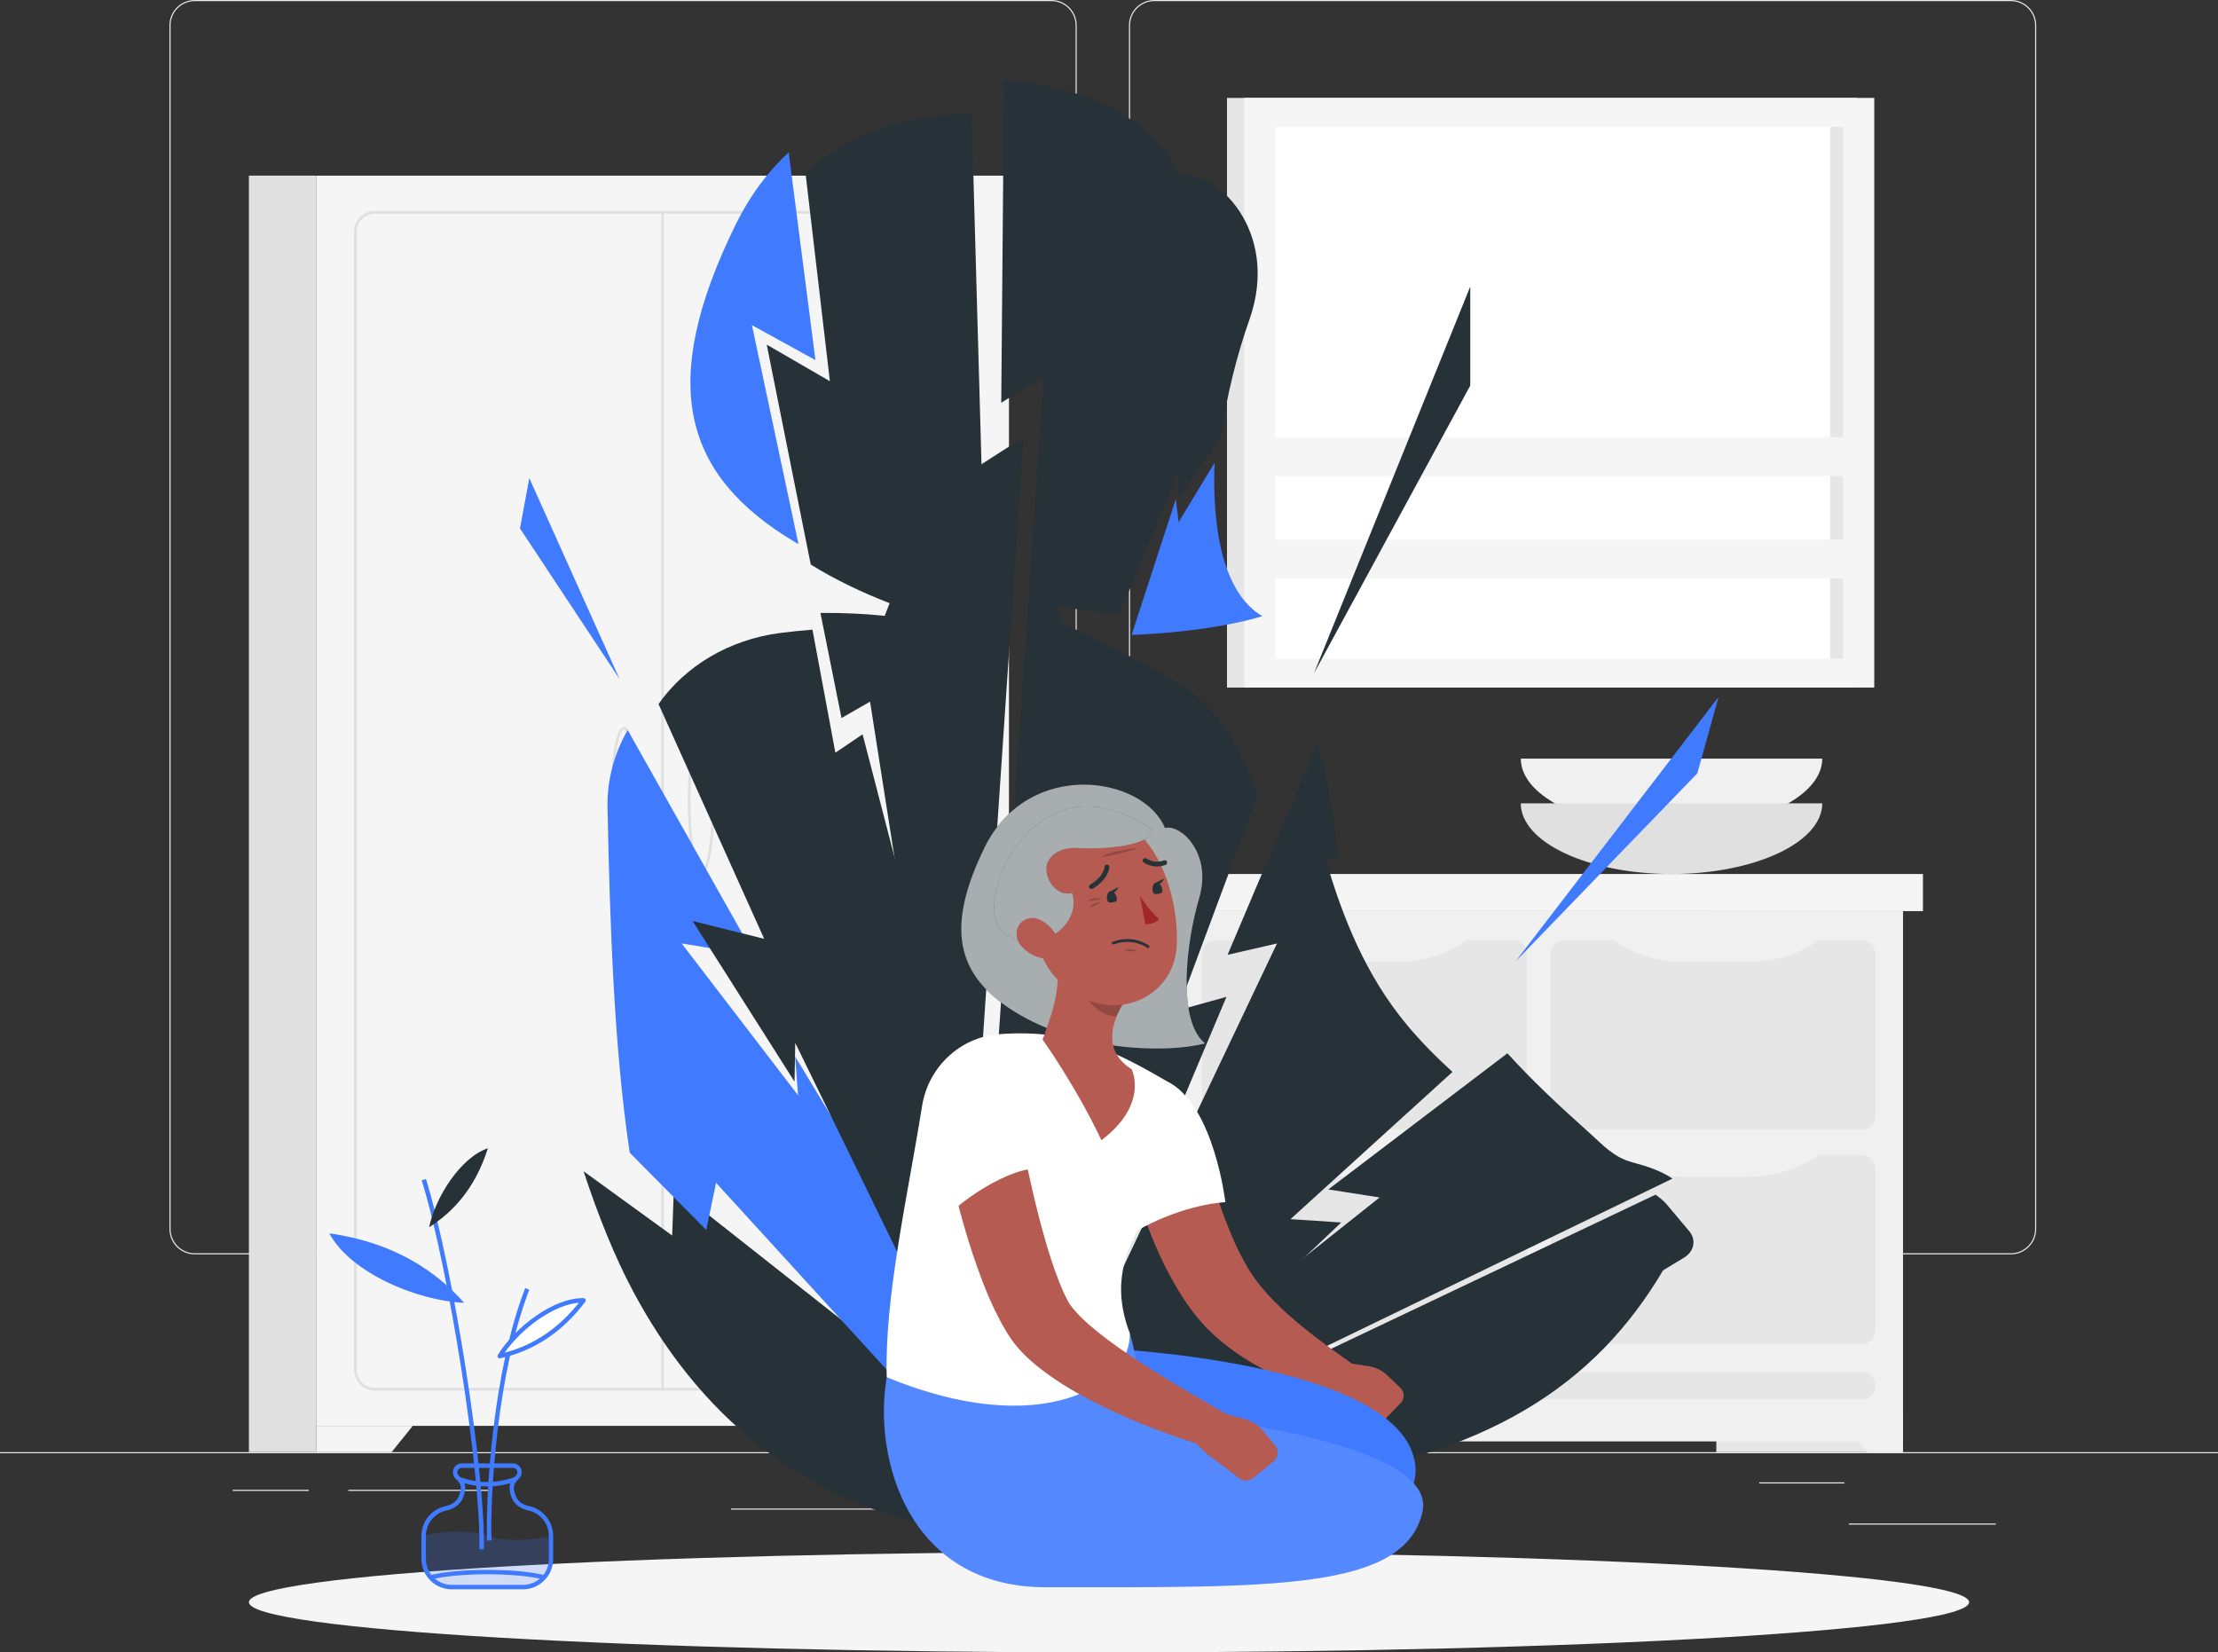 <svg width="549" height="409" viewBox="0 0 549 409" fill="none" xmlns="http://www.w3.org/2000/svg">
<rect x="0" y="0" width="549" height="409" fill="#333333" stroke="none"/>
<g clip-path="url(#clip0_553_575)">
<path d="M549 359.43H0V359.704H549V359.43Z" fill="#EBEBEB"/>
<path d="M493.99 377.091H457.625V377.365H493.99V377.091Z" fill="#EBEBEB"/>
<path d="M324.152 368.606H294.11V368.88H324.152V368.606Z" fill="#EBEBEB"/>
<path d="M456.527 366.905H435.456V367.179H456.527V366.905Z" fill="#EBEBEB"/>
<path d="M76.432 368.749H57.601V369.023H76.432V368.749Z" fill="#EBEBEB"/>
<path d="M121.757 368.749H86.204V369.023H121.757V368.749Z" fill="#EBEBEB"/>
<path d="M247.214 373.381H180.928V373.655H247.214V373.381Z" fill="#EBEBEB"/>
<path d="M260.237 310.474H48.213C44.754 310.474 41.943 307.664 41.943 304.206V6.268C41.943 2.81 44.754 0 48.213 0H260.237C263.695 0 266.506 2.81 266.506 6.268V304.206C266.506 307.664 263.695 310.474 260.237 310.474ZM48.213 0.274C44.908 0.274 42.218 2.964 42.218 6.268V304.206C42.218 307.51 44.908 310.199 48.213 310.199H260.237C263.542 310.199 266.232 307.51 266.232 304.206V6.268C266.232 2.964 263.542 0.274 260.237 0.274H48.213Z" fill="#EBEBEB"/>
<path d="M497.734 310.474H285.71C282.252 310.474 279.441 307.664 279.441 304.206V6.268C279.441 2.81 282.252 0 285.71 0H497.734C501.193 0 504.004 2.81 504.004 6.268V304.206C504.004 307.664 501.193 310.474 497.734 310.474ZM285.71 0.274C282.406 0.274 279.715 2.964 279.715 6.268V304.206C279.715 307.51 282.406 310.199 285.71 310.199H497.734C501.039 310.199 503.729 307.51 503.729 304.206V6.268C503.729 2.964 501.039 0.274 497.734 0.274H285.71Z" fill="#EBEBEB"/>
<path d="M78.255 352.92H249.74L249.74 43.478H78.255L78.255 352.92Z" fill="#F5F5F5"/>
<path d="M235.192 344.194H92.814C89.959 344.194 87.643 341.878 87.643 339.024V57.364C87.643 54.51 89.959 52.194 92.814 52.194H235.192C238.047 52.194 240.363 54.51 240.363 57.364V339.024C240.363 341.878 238.047 344.194 235.192 344.194ZM92.814 52.863C90.333 52.863 88.312 54.883 88.312 57.364V339.024C88.312 341.505 90.333 343.524 92.814 343.524H235.192C237.673 343.524 239.694 341.505 239.694 339.024V57.364C239.694 54.883 237.673 52.863 235.192 52.863H92.814Z" fill="#E0E0E0"/>
<path d="M78.266 359.43H96.921L102.169 352.92H78.266V359.43Z" fill="#F5F5F5"/>
<path d="M233.512 359.43H214.857L209.608 352.92H233.512V359.43Z" fill="#E0E0E0"/>
<path d="M249.74 359.43H231.085L225.848 352.92H249.74V359.43Z" fill="#F5F5F5"/>
<path d="M78.266 43.467H61.609V359.418H78.266V43.467Z" fill="#E0E0E0"/>
<path d="M164.009 344.194C163.822 344.194 163.679 344.04 163.679 343.853V52.523C163.679 52.336 163.833 52.183 164.009 52.183C164.184 52.183 164.338 52.336 164.338 52.523V343.864C164.338 344.051 164.184 344.205 164.009 344.205V344.194Z" fill="#E0E0E0"/>
<path d="M154.434 216.448C151.996 216.448 151.107 205.537 151.107 198.194C151.107 190.85 151.996 179.939 154.434 179.939C156.871 179.939 157.761 190.85 157.761 198.194C157.761 205.537 156.871 216.448 154.434 216.448ZM154.434 180.62C153.325 180.62 151.777 187.305 151.777 198.205C151.777 209.104 153.325 215.789 154.434 215.789C155.543 215.789 157.091 209.104 157.091 198.205C157.091 187.305 155.543 180.62 154.434 180.62Z" fill="#E0E0E0"/>
<path d="M173.572 216.448C171.134 216.448 170.245 205.537 170.245 198.194C170.245 190.85 171.134 179.939 173.572 179.939C176.01 179.939 176.899 190.85 176.899 198.194C176.899 205.537 176.01 216.448 173.572 216.448ZM173.572 180.62C172.463 180.62 170.915 187.305 170.915 198.205C170.915 209.104 172.463 215.789 173.572 215.789C174.681 215.789 176.229 209.104 176.229 198.205C176.229 187.305 174.681 180.62 173.572 180.62Z" fill="#E0E0E0"/>
<path d="M471.02 225.515H424.827V359.429H471.02V225.515Z" fill="#E6E6E6"/>
<path d="M462.236 359.43H471.02V349.331H453.046L462.236 359.43Z" fill="#F0F0F0"/>
<path d="M298.381 225.515H269.79V359.429H298.381V225.515Z" fill="#E6E6E6"/>
<path d="M295.505 216.327H264.827V225.515H295.505V216.327Z" fill="#E0E0E0"/>
<path d="M471.009 225.515H290.717V356.773H471.009V225.515Z" fill="#F0F0F0"/>
<path d="M475.972 216.327H287.5V225.515H475.972V216.327Z" fill="#F5F5F5"/>
<path d="M383.806 289.223V329.375C383.806 331.224 385.306 332.723 387.155 332.723H460.853C462.702 332.723 464.202 331.224 464.202 329.375V289.223C464.202 287.374 462.702 285.875 460.853 285.875H387.155C385.306 285.875 383.806 287.374 383.806 289.223Z" fill="#E6E6E6"/>
<path d="M297.525 289.212V329.365C297.525 331.213 299.024 332.712 300.874 332.712H374.572C376.421 332.712 377.92 331.213 377.92 329.365V289.212C377.92 287.363 376.421 285.864 374.572 285.864H300.874C299.024 285.864 297.525 287.363 297.525 289.212Z" fill="#E6E6E6"/>
<path d="M464.212 343.009C464.212 344.853 462.708 346.356 460.863 346.356H300.874C299.029 346.356 297.525 344.853 297.525 343.009C297.525 341.164 299.029 339.661 300.874 339.661H460.863C462.708 339.661 464.212 341.164 464.212 343.009Z" fill="#E6E6E6"/>
<path d="M345.672 291.243H329.762C322.856 291.243 316.246 289.047 311.492 285.184H363.932C359.178 289.047 352.579 291.243 345.661 291.243H345.672Z" fill="#F0F0F0"/>
<path d="M432.777 291.243H416.867C409.961 291.243 403.351 289.047 398.596 285.184H451.037C446.282 289.047 439.683 291.243 432.766 291.243H432.777Z" fill="#F0F0F0"/>
<path d="M383.806 236.074V276.226C383.806 278.075 385.305 279.574 387.155 279.574H460.853C462.702 279.574 464.202 278.075 464.202 276.226V236.074C464.202 234.225 462.702 232.726 460.853 232.726H387.155C385.305 232.726 383.806 234.225 383.806 236.074Z" fill="#E6E6E6"/>
<path d="M297.525 236.063V276.216C297.525 278.065 299.024 279.563 300.874 279.563H374.572C376.421 279.563 377.92 278.065 377.92 276.216V236.063C377.92 234.214 376.421 232.715 374.572 232.715H300.874C299.024 232.715 297.525 234.214 297.525 236.063Z" fill="#E6E6E6"/>
<path d="M345.672 238.105H329.762C322.856 238.105 316.246 235.91 311.492 232.046H363.932C359.178 235.91 352.579 238.105 345.661 238.105H345.672Z" fill="#F0F0F0"/>
<path d="M432.777 238.105H416.867C409.961 238.105 403.351 235.91 398.596 232.046H451.037C446.282 235.91 439.683 238.105 432.766 238.105H432.777Z" fill="#F0F0F0"/>
<path d="M299.49 359.43H290.717V349.331H308.692L299.49 359.43Z" fill="#F0F0F0"/>
<path d="M376.427 187.766C376.427 197.426 393.128 205.252 413.737 205.252C434.347 205.252 451.047 197.426 451.047 187.766H376.438H376.427Z" fill="#F0F0F0"/>
<path d="M376.427 198.841C376.427 208.501 393.128 216.327 413.737 216.327C434.347 216.327 451.047 208.501 451.047 198.841H376.438H376.427Z" fill="#E0E0E0"/>
<path d="M459.634 24.236H303.707V170.182H459.634V24.236Z" fill="#E6E6E6"/>
<path d="M463.916 24.236H307.989V170.182H463.916V24.236Z" fill="#F5F5F5"/>
<path d="M456.23 163.014V31.404L315.665 31.404V163.014H456.23Z" fill="white"/>
<path d="M456.23 163.014V31.404H453.002V163.014H456.23Z" fill="#E6E6E6"/>
<path d="M460.732 133.575H311.163V143.19H460.732V133.575Z" fill="#F5F5F5"/>
<path d="M460.732 108.218H311.163V117.834H460.732V108.218Z" fill="#F5F5F5"/>
<path d="M274.5 409C392.077 409 487.391 403.437 487.391 396.574C487.391 389.712 392.077 384.149 274.5 384.149C156.924 384.149 61.609 389.712 61.609 396.574C61.609 403.437 156.924 409 274.5 409Z" fill="#F5F5F5"/>
<path d="M316.07 233.539L258.326 355.105L259.907 371.01L331.98 302.582L319.419 301.759L359.518 265.316C355.51 261.672 351.722 257.841 348.296 253.736C338.096 241.497 332.441 227.436 328.115 212.64L331.058 211.882C331.058 211.882 330.421 198.348 326.018 184.045L303.849 236.327L316.07 233.528V233.539Z" fill="#263238"/>
<path d="M413.968 291.726L269.142 361.845C266.539 361.351 264.003 360.813 261.521 360.242V359.946L341.478 296.391L328.785 294.404L373.111 260.706C376.076 263.966 379.172 267.127 382.356 270.201C385.947 273.669 389.658 277.039 393.38 280.376C396.751 283.395 399.386 286.468 404.13 287.72C407.709 288.674 411.135 289.794 413.979 291.737L413.968 291.726Z" fill="#263238"/>
<path d="M412.804 298.4C411.915 297.335 410.882 296.468 409.773 295.7L267.879 363.118C283.888 366.29 301.686 368.08 317.882 367.037C368.489 360.934 395.038 342.46 411.651 314.426L416.91 311.232C419.348 309.75 419.897 306.841 418.129 304.744L412.793 298.4H412.804Z" fill="#263238"/>
<path d="M166.797 293.932L166.38 305.82L144.442 289.904C148.087 300.957 152.139 311.067 156.729 319.661C171.475 347.279 197.739 375.456 246.677 380.494C252.518 381.098 260.973 380.56 270.767 378.99L269.548 375.028L166.786 293.943L166.797 293.932Z" fill="#263238"/>
<path d="M201.845 89.141L195.213 37.705C190.163 42.392 185.716 48.243 182.191 55.377C162.504 95.343 169.333 117.703 196.619 134.091C196.959 134.299 197.3 134.486 197.64 134.684L186.122 80.481L201.845 89.131V89.141Z" fill="#407BFF"/>
<path d="M325.228 166.67L363.921 70.92V95.431L325.228 166.67Z" fill="#263238"/>
<path d="M375.11 237.995L425.365 172.531L420.128 191.4L375.11 237.995Z" fill="#407BFF"/>
<path d="M153.347 168.052L131.013 118.339L128.708 130.798L153.347 168.052Z" fill="#407BFF"/>
<path d="M177.25 292.769L264.86 388.737L262.466 370.022L196.816 261.507L197.53 271.09L168.719 233.517L186.792 236.492L155.367 180.708C152.029 186.471 150.239 193.024 150.371 199.863C150.964 228.468 151.952 259.147 155.872 285.316L174.813 304.437L177.25 292.769Z" fill="#407BFF"/>
<path d="M215.351 173.628L238.815 323.251L253.353 108.219L242.943 114.903L240.506 28.287C226.298 28.002 211.244 32.239 199.375 42.809L205.414 94.355L189.778 85.299L200.681 139.744C206.852 143.541 213.44 146.692 220.204 149.293C219.787 150.358 219.38 151.412 218.974 152.433C213.956 151.906 208.675 151.664 203.075 151.708L208.291 177.723L215.362 173.661L215.351 173.628Z" fill="#263238"/>
<path d="M171.431 227.963L196.663 267.731L196.838 258.126L252.2 371.548L250.564 324.359L213.506 181.751L206.775 186.306L201.099 155.846C198.529 156.055 195.905 156.318 193.204 156.658C180.324 158.305 169.553 164.957 162.998 174.254L189.152 232.375L171.42 227.952L171.431 227.963Z" fill="#263238"/>
<path d="M291.036 123.564L280.1 157.153C293.55 156.626 305.09 154.771 312.458 152.509C302.795 146.889 299.995 130.951 300.621 114.574L291.738 129.217L291.036 123.564Z" fill="#407BFF"/>
<path d="M292.727 169.732C292.727 169.732 292.672 169.699 292.65 169.677C292.123 169.337 291.585 169.018 291.047 168.711C281.461 163.332 272.513 158.492 263.377 154.507C262.499 153.069 261.895 151.587 261.533 150.084C266.913 150.896 272.15 151.434 277.157 151.752L291.64 117.11L291.728 123.213L302.137 108.537C303.564 98.087 306.243 87.594 309.208 79.273C317.19 56.826 300.369 41.415 291.859 43.479C286.556 30.186 268.417 20.724 248.51 20.131L247.83 99.69L258.326 93.104L243.207 315.073L251.255 370.856L303.575 246.733L291.497 250.092L311.338 196.833C307.594 186.35 301.763 175.549 292.749 169.721L292.727 169.732Z" fill="#263238"/>
<path d="M243.635 209.906C234.06 229.51 236.926 240.805 249.487 249.345C265.826 260.442 288.895 260.749 298.282 258.258C291.332 252.638 293.528 233.462 296.822 222.32C300.116 211.179 292.199 203.858 288.345 204.955C283.152 192.146 254.582 187.459 243.624 209.906H243.635Z" fill="#263238"/>
<path opacity="0.6" d="M243.635 209.906C234.06 229.51 236.926 240.805 249.487 249.345C265.826 260.442 288.895 260.749 298.282 258.258C291.332 252.638 293.528 233.462 296.822 222.32C300.116 211.179 292.199 203.858 288.345 204.955C283.152 192.146 254.582 187.459 243.624 209.906H243.635Z" fill="white"/>
<path d="M296.065 276.731L296.559 278.938L297.108 281.265L298.283 285.93C299.117 289.036 299.974 292.121 300.951 295.139C301.906 298.169 302.949 301.144 304.113 303.997C305.233 306.873 306.518 309.617 307.912 312.153C308.604 313.404 309.318 314.645 310.086 315.742C310.46 316.324 310.855 316.818 311.25 317.345L312.546 318.959C314.336 321.143 316.499 323.228 318.782 325.314C321.088 327.367 323.559 329.386 326.128 331.34C326.765 331.834 327.413 332.317 328.071 332.789C328.719 333.283 329.378 333.766 330.037 334.238L333.968 337.048L334.253 337.257C336.361 338.771 336.855 341.702 335.34 343.821C334.198 345.412 332.244 346.082 330.454 345.665C328.533 345.215 326.853 344.754 325.107 344.194C323.383 343.634 321.67 343.019 319.99 342.328C316.619 340.956 313.303 339.353 310.075 337.443C306.825 335.555 303.718 333.305 300.709 330.66C299.974 329.957 299.238 329.277 298.513 328.552C297.811 327.773 297.086 326.993 296.449 326.192C295.121 324.601 293.968 322.987 292.881 321.34C288.62 314.755 285.656 307.982 283.196 301.144C281.988 297.719 280.912 294.283 279.99 290.804C279.518 289.069 279.09 287.324 278.694 285.568C278.497 284.69 278.299 283.811 278.123 282.911L277.596 280.112C276.652 275.019 280.012 270.124 285.107 269.169C290.081 268.247 294.857 271.419 295.977 276.303L296.076 276.731H296.065Z" fill="#B65B52"/>
<path d="M289.696 268.137C300.621 274.426 303.301 297.543 303.301 297.543C295.011 298.158 284.843 301.857 276.806 307.51C276.806 307.51 273.139 293.504 273.424 286.544C273.721 279.3 283.438 264.525 289.707 268.137H289.696Z" fill="white"/>
<path d="M342.378 351.746L346.682 347.289C347.714 346.225 347.681 344.523 346.605 343.491L343.366 340.407C342.104 339.211 340.511 338.42 338.788 338.157L328.17 336.554L325.216 342.525C329.586 347.136 332.749 348.464 332.749 348.464L339.084 352.185C340.149 352.811 341.5 352.624 342.367 351.735L342.378 351.746Z" fill="#B55B52"/>
<path d="M275.653 333.909L237.651 340.879C234.192 360.747 242.845 386.278 276.982 386.278C318.563 386.278 355.664 379.187 349.768 360.099C342.664 337.125 275.653 333.92 275.653 333.92V333.909Z" fill="#407BFF"/>
<path d="M219.49 340.879C216.031 360.746 224.684 392.864 258.82 392.864C314.84 392.864 347.528 393.753 352.074 374.292C356.619 354.83 280.901 349.111 280.901 349.111C280.901 349.111 283.449 343.151 279.638 329.935C242.647 330.583 219.49 340.879 219.49 340.879Z" fill="#407BFF"/>
<path opacity="0.1" d="M219.49 340.879C216.031 360.746 224.684 392.864 258.82 392.864C314.84 392.864 347.528 393.753 352.074 374.292C356.619 354.83 280.901 349.111 280.901 349.111C280.901 349.111 283.449 343.151 279.638 329.935C242.647 330.583 219.49 340.879 219.49 340.879Z" fill="white"/>
<path d="M289.696 268.137C276.114 260.178 265.343 254.624 247.303 255.974C237.596 256.699 229.757 264.152 228.23 273.757C224.761 295.589 218.897 321.088 219.479 340.879C257.931 356.773 280.243 342.58 279.628 329.935C270.547 306.17 293.331 294.678 294.484 281.1C295.077 274.152 294.187 270.771 289.696 268.137Z" fill="white"/>
<path d="M261.05 235.778C263.289 243.89 260.138 251.485 258.063 257.314C258.063 257.314 266.221 268.675 272.633 282.22C284.492 273.197 280.1 264.646 280.1 264.646C272.842 260.102 275.126 252.857 278.354 247.83L261.05 235.789V235.778Z" fill="#B55B52"/>
<path opacity="0.2" d="M272.666 238.302L278.354 247.808C277.585 248.993 276.883 250.234 276.356 251.485C272.557 251.902 267.451 246.765 267.912 243.275C268.132 241.617 272.161 238.95 272.666 238.302Z" fill="black"/>
<path d="M253.89 223.078C256.954 235.185 257.997 240.366 265.376 245.492C276.465 253.186 290.673 246.776 291.277 233.999C291.826 222.496 286.721 204.637 273.808 202.024C261.082 199.456 250.827 210.97 253.89 223.078Z" fill="#B55B52"/>
<path d="M285.117 205.318C285.359 209.346 273.303 210.345 266.572 209.906C262.235 209.62 258.458 212.156 259.073 215.932C259.655 219.532 262.916 221.903 265.353 220.97C267.89 228.676 257.667 236.831 248.609 231.025C239.55 225.218 255.614 184.923 285.117 205.318Z" fill="#263238"/>
<path opacity="0.6" d="M285.117 205.318C285.359 209.346 273.303 210.345 266.572 209.906C262.235 209.62 258.458 212.156 259.073 215.932C259.655 219.532 262.916 221.903 265.353 220.97C267.89 228.676 257.667 236.831 248.609 231.025C239.55 225.218 255.614 184.923 285.117 205.318Z" fill="white"/>
<path opacity="0.2" d="M272.556 222.463C272.556 222.463 270.712 221.903 269.317 222.968C271.096 223.078 272.556 222.463 272.556 222.463Z" fill="black"/>
<path opacity="0.2" d="M272.556 223.308C272.556 223.308 270.789 223.209 269.768 224.549C271.382 224.241 272.556 223.308 272.556 223.308Z" fill="black"/>
<path opacity="0.2" d="M281.384 235.405C281.384 235.405 279.88 234.461 278.343 235.141C279.902 235.657 281.384 235.405 281.384 235.405Z" fill="black"/>
<path opacity="0.2" d="M281.769 209.906C281.769 209.906 275.543 210.29 272.469 212.156C278.003 211.333 281.769 209.906 281.769 209.906Z" fill="black"/>
<path d="M274.039 222.628C274.225 223.627 274.906 223.429 275.565 223.297C276.213 223.176 276.586 223.177 276.4 222.178C276.213 221.179 275.532 220.476 274.873 220.597C274.225 220.718 273.841 221.629 274.039 222.628Z" fill="#263238"/>
<path d="M285.315 220.498C285.502 221.497 286.04 221.354 286.699 221.223C287.357 221.091 287.863 221.047 287.676 220.048C287.489 219.049 286.808 218.347 286.15 218.468C285.502 218.588 285.118 219.499 285.315 220.498Z" fill="#263238"/>
<path d="M285.875 218.588L288.137 217.447C288.137 217.447 287.258 219.554 285.875 218.588Z" fill="#263238"/>
<path d="M282.142 221.717C282.142 221.717 284.646 225.69 286.896 227.414C285.809 228.895 283.471 228.753 283.471 228.753L282.142 221.717Z" fill="#A02724"/>
<path d="M252.716 234.087C254.374 236.085 256.789 237.128 258.908 237.293C262.103 237.534 263.081 234.537 261.675 231.848C260.413 229.433 257.228 226.393 254.275 227.403C251.365 228.402 250.838 231.815 252.727 234.098L252.716 234.087Z" fill="#B55B52"/>
<path d="M273.896 214C273.644 214.044 273.446 214.242 273.413 214.505C273.051 217.238 269.91 218.907 269.877 218.918C269.581 219.071 269.471 219.434 269.625 219.719C269.779 220.015 270.13 220.125 270.426 219.972C270.58 219.895 274.138 217.996 274.588 214.659C274.632 214.33 274.401 214.033 274.072 213.989C274.006 213.989 273.94 213.989 273.885 213.989L273.896 214Z" fill="#263238"/>
<path d="M283.46 212.408C283.251 212.408 283.053 212.507 282.943 212.694C282.768 212.979 282.856 213.341 283.141 213.517C285.952 215.24 288.455 214.099 288.554 214.044C288.851 213.901 288.982 213.55 288.84 213.253C288.697 212.957 288.346 212.836 288.049 212.968C287.95 213.012 285.996 213.879 283.767 212.507C283.668 212.452 283.569 212.419 283.46 212.419V212.408Z" fill="#263238"/>
<path d="M274.61 220.718L276.872 219.576C276.872 219.576 275.993 221.684 274.61 220.718Z" fill="#263238"/>
<path d="M250.278 268.85C251.069 273.12 251.936 277.653 252.825 282.044C253.726 286.457 254.659 290.858 255.68 295.205C256.69 299.552 257.81 303.844 259.018 308.026C260.259 312.175 261.642 316.269 263.234 319.804C263.432 320.243 263.63 320.682 263.838 321.077C264.036 321.483 264.278 321.955 264.387 322.12L264.585 322.493L264.881 322.921C265.057 323.206 265.321 323.525 265.573 323.832C266.605 325.105 267.978 326.488 269.482 327.817C272.523 330.473 276.059 333.074 279.715 335.522C287.039 340.473 295 345.083 302.817 349.594L302.916 349.649C305.156 350.944 305.925 353.798 304.629 356.038C303.542 357.925 301.324 358.771 299.315 358.211C294.637 356.905 290.212 355.368 285.754 353.667C281.307 351.965 276.915 350.055 272.556 347.926C268.219 345.73 263.893 343.403 259.644 340.352C257.514 338.826 255.384 337.169 253.287 335.028C252.759 334.479 252.243 333.953 251.727 333.305L250.959 332.372L250.201 331.307C249.641 330.528 249.334 329.979 248.971 329.375C248.598 328.772 248.269 328.179 247.95 327.597C245.348 322.877 243.536 318.256 241.878 313.624C240.22 309.003 238.848 304.382 237.596 299.76C236.344 295.139 235.246 290.507 234.269 285.864C233.292 281.188 232.436 276.622 231.733 271.77C230.986 266.644 234.544 261.88 239.671 261.134C244.678 260.409 249.334 263.779 250.245 268.707L250.267 268.85H250.278Z" fill="#B65B52"/>
<path d="M244.02 258.62C255.933 262.736 257.481 289.431 257.481 289.431C251.157 288.026 235.433 298.081 232.249 303.866C232.249 303.866 227.132 286.94 227.418 279.992C227.714 272.747 235.104 255.525 244.02 258.609V258.62Z" fill="white"/>
<path d="M310.185 365.829L315.214 361.734C316.422 360.758 316.597 358.979 315.609 357.783L312.634 354.172C311.47 352.767 309.91 351.757 308.154 351.274L297.316 348.288L293.506 354.128C297.481 359.462 300.599 361.241 300.599 361.241L306.726 365.895C307.758 366.674 309.186 366.652 310.185 365.84V365.829Z" fill="#B55B52"/>
<path d="M277.333 232.583C276.729 232.682 276.092 232.847 275.433 233.088C275.258 233.154 275.159 233.352 275.225 233.527C275.291 233.703 275.477 233.802 275.664 233.736C280.473 232.002 283.932 234.559 283.965 234.581C284.118 234.691 284.327 234.669 284.448 234.515C284.558 234.361 284.536 234.153 284.382 234.032C284.25 233.933 281.461 231.87 277.333 232.583Z" fill="#263238"/>
<path d="M129.443 393.381H111.809C107.67 393.381 104.31 390.011 104.31 385.884V380.132C104.31 376.586 106.835 373.502 110.305 372.788C111.875 372.459 113.116 371.515 113.61 370.253C113.808 369.737 113.95 369.166 114.038 368.541C114.137 367.827 113.863 367.081 113.314 366.532L112.743 365.961C112.325 365.544 112.095 364.995 112.095 364.402C112.095 363.195 113.083 362.207 114.291 362.207H126.94C128.148 362.207 129.136 363.195 129.136 364.402C129.136 364.995 128.905 365.544 128.488 365.961L127.928 366.521C127.357 367.092 127.094 367.926 127.225 368.749C127.313 369.287 127.445 369.792 127.621 370.253C128.115 371.515 129.344 372.459 130.926 372.788C134.395 373.502 136.921 376.597 136.921 380.132V385.884C136.921 390.022 133.55 393.381 129.421 393.381H129.443ZM114.302 363.305C113.698 363.305 113.204 363.799 113.204 364.402C113.204 364.699 113.314 364.973 113.522 365.182L114.093 365.752C114.884 366.543 115.279 367.64 115.136 368.694C115.038 369.397 114.873 370.055 114.642 370.648C114.016 372.262 112.479 373.458 110.536 373.864C107.571 374.479 105.419 377.113 105.419 380.132V385.884C105.419 389.418 108.296 392.283 111.82 392.283H129.454C132.99 392.283 135.856 389.407 135.856 385.884V380.132C135.856 377.113 133.704 374.468 130.739 373.864C128.795 373.469 127.258 372.262 126.632 370.648C126.424 370.121 126.27 369.539 126.171 368.925C125.985 367.761 126.358 366.565 127.181 365.752L127.741 365.193C127.95 364.984 128.06 364.71 128.06 364.413C128.06 363.81 127.566 363.316 126.962 363.316H114.313L114.302 363.305Z" fill="#407BFF"/>
<path opacity="0.2" d="M104.859 380.132V385.884C104.859 389.703 107.988 392.832 111.809 392.832H129.443C133.264 392.832 136.393 389.703 136.393 385.884V380.132C136.393 380.132 127.555 382.47 120.626 380.132C113.698 377.794 104.859 380.132 104.859 380.132Z" fill="#407BFF"/>
<path d="M106.693 390.955L106.418 389.89C113.336 388.123 127.939 388.123 134.824 389.89L134.549 390.955C127.797 389.22 113.479 389.22 106.693 390.955Z" fill="#407BFF"/>
<path d="M120.626 367.915C118.255 367.915 115.872 367.498 113.511 366.652L113.885 365.621C118.353 367.212 122.899 367.212 127.379 365.621L127.752 366.652C125.392 367.498 123.009 367.915 120.637 367.915H120.626Z" fill="#407BFF"/>
<path d="M119.747 383.501L118.649 383.469C119.144 365.203 111.139 313.976 104.375 292.132L105.43 291.803C112.215 313.734 120.253 365.149 119.758 383.501H119.747Z" fill="#407BFF"/>
<path d="M120.549 381.339C120.176 369.868 121.999 339.496 129.992 318.827L131.013 319.222C123.086 339.727 121.274 369.901 121.647 381.295L120.549 381.328V381.339Z" fill="#407BFF"/>
<path d="M114.884 322.482C108.043 314.711 97.513 307.499 81.504 305.271C86.665 314.919 102.948 321.912 114.884 322.482Z" fill="#407BFF"/>
<path d="M123.689 335.666C130.409 334.206 137.985 330.419 144.442 321.846C137.173 321.725 127.862 328.915 123.689 335.666Z" fill="white"/>
<path d="M123.69 336.214C123.514 336.214 123.349 336.127 123.239 335.984C123.108 335.808 123.108 335.567 123.217 335.38C127.489 328.487 137.019 321.166 144.453 321.308C144.661 321.308 144.848 321.429 144.936 321.616C145.024 321.802 145.002 322.022 144.881 322.186C139.237 329.672 132.155 334.392 123.799 336.203C123.756 336.203 123.723 336.214 123.679 336.214H123.69ZM143.289 322.439C136.855 322.999 129.059 328.882 124.908 334.809C132.067 332.943 138.249 328.794 143.289 322.439Z" fill="#407BFF"/>
<path d="M106.209 303.745C111.908 300.189 117.64 294.218 120.758 284.207C114.038 286.49 107.835 296.172 106.209 303.745Z" fill="#263238"/>
</g>
<defs>
<clipPath id="clip0_553_575">
<rect width="549" height="409" fill="white"/>
</clipPath>
</defs>
</svg>
